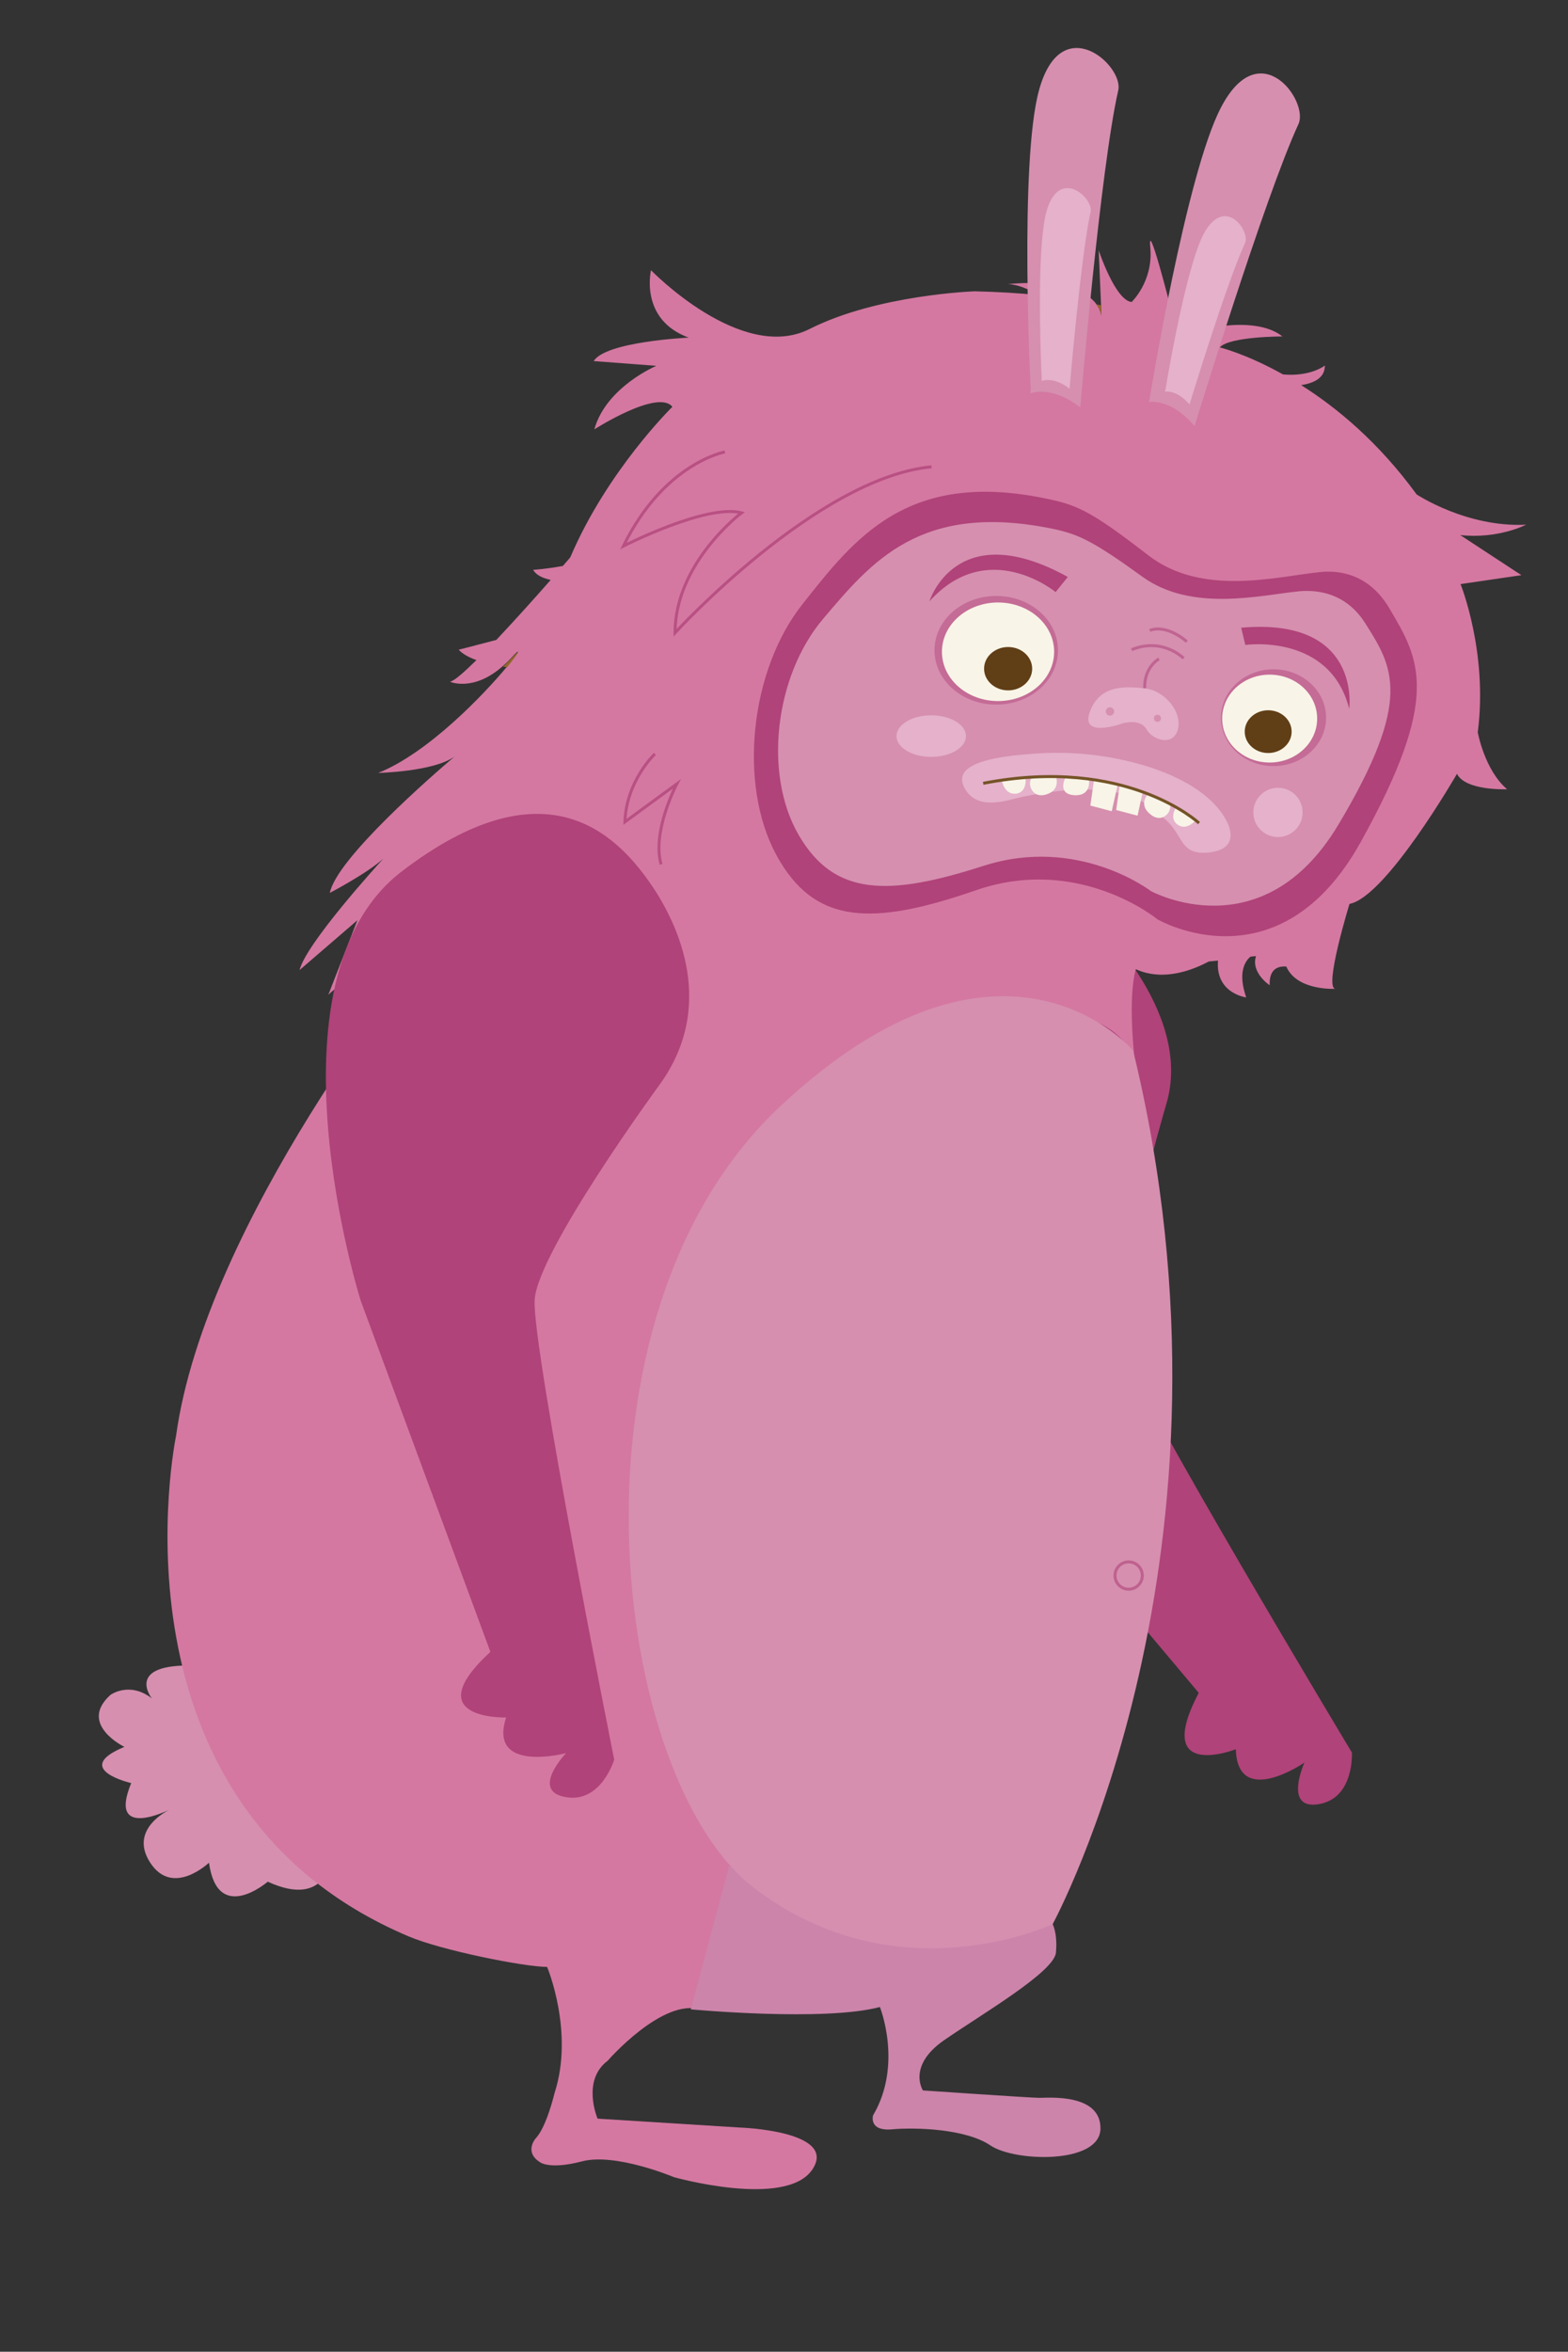 <?xml version="1.0" encoding="utf-8"?>
<!-- Generator: Adobe Illustrator 19.1.0, SVG Export Plug-In . SVG Version: 6.00 Build 0)  -->
<svg version="1.1" id="Layer_1" xmlns="http://www.w3.org/2000/svg" xmlns:xlink="http://www.w3.org/1999/xlink" x="0px" y="0px"
	 viewBox="0 0 528.2 792" style="enable-background:new 0 0 528.2 792;" xml:space="preserve">
<rect x="0" y="0" width="528.2" height="792" fill="#333333" stroke="none"/>
<style type="text/css">
	.st0{fill:#D68FAF;}
	.st1{fill:#B04379;}
	.st2{fill:#D478A1;}
	.st3{fill:#CC84AA;}
	.st4{fill:#93652B;}
	.st5{fill:#A06C30;}
	.st6{opacity:0.47;fill:#B04379;}
	.st7{fill:#F8F4E7;}
	.st8{fill:#603E16;}
	.st9{fill:#E5B1CB;}
	.st10{opacity:0.56;fill:none;stroke:#B04379;stroke-miterlimit:10;}
	.st11{opacity:0.75;fill:none;stroke:#B04379;stroke-miterlimit:10;}
	.st12{opacity:0.59;fill:none;stroke:#B04379;stroke-miterlimit:10;}
	.st13{fill:none;stroke:#745326;stroke-miterlimit:10;}
</style>
<path class="st0" d="M63.4,560.9l48.4,64.1c0,0-1.2,18.1-21.6,8.7c0,0-16.9,14.6-19.8-6.4c0,0-12.2,11.7-19.8,0s7-18.1,7-18.1
	s-21.6,11.1-13.4-8.7c0,0-20.4-4.7-2.3-12.2c0,0-15.7-7.6-4.7-17.5c0,0,6.4-4.7,14,1.2C51.1,572,42.4,560.9,63.4,560.9z"/>
<path class="st1" d="M392.8,372.1c0,0-19.5,66-14.9,81.5c4.6,15.4,77.5,136.6,77.5,136.6s0.9,15.4-11.2,17.4c-12,2-4.8-14-4.8-14
	s-22.5,15.5-23.1-4.5c0,0-28.2,11-12.5-19l-81.2-96.6c0,0-68.4-90.1-35.8-140.7s80.1-24.6,80.1-24.6S402.6,340.2,392.8,372.1z"/>
<path class="st2" d="M491.9,180.2c12.8,1.4,22.2-3.5,22.2-3.5c-20.1,1-36.9-10.2-36.9-10.2c-12.9-17.7-27-29.3-38.9-36.8
	c4.5-0.7,8-2.5,8-6.6c0,0-4.7,3.8-14.1,3c-12.5-7-21.3-9.1-21.3-9.1c3.2-3.7,21.1-3.7,21.1-3.7c-10-7.9-31.4-1.3-31.4-1.3
	c-0.8-7.1,14.8-15.6,14.8-15.6c-11.6-2.9-20.8,8.2-20.8,8.2s-8.2-32.4-7.1-21.1c1,11.3-6.3,18.2-6.3,18.2
	c-5.5-0.5-11.1-17.4-11.1-17.4l0.8,18.4l0.1,3.5c-0.3-1.5-0.9-2.7-1.7-3.8c-6.9-9.5-29.8-6.7-29.8-6.7c3.1,0,6.9,1.6,10.5,3.7
	c-6.7-0.7-13.9-1.1-21.6-1.3c0,0-32.8,1.1-55.7,12.7c-23,11.6-53.4-19.8-53.4-19.8s-4,16.6,12.7,22.7c0,0-28,1.3-32,7.9l21.1,1.6
	c0,0-16.9,7.1-20.9,21.4c0,0,21.4-13.7,26.3-7.6c0,0-21.9,21.4-34.4,50.7c0,0-0.9,1.1-2.5,2.9c-6.1,1.1-10,1.3-10,1.3
	c1,1.8,3.2,2.8,5.9,3.4c-4.9,5.6-11.9,13.4-18.3,20.2c-7.5,2-12.7,3.3-12.7,3.3c1.4,1.5,3.5,2.6,6,3.5c-4.1,4-7.3,6.9-8.9,7.3
	c0,0,7.9,3.5,17.8-5.3c0.9-0.8,1.8-1.6,2.7-2.6c3.8-4.2,2.8-2.1-1.3,2.8c-7.8,9.4-26.6,29.1-43.4,35.8c0,0,18.6-0.4,25.7-5.5
	c-7.2,6.1-39.7,34.3-42,45.9c0,0,12.3-6.4,18-11.5c-2.2,2.4-26,28.6-28.2,37.5l19.5-16.8l-9.8,25.1c0,0,20-18.6,31.2-13
	c0,0-72.5,89-82.5,161.6c0,0-26,124.3,78.3,168.5c11,4.7,39,10.3,46.7,10.3c0,0,9.2,21.9,2.5,42.5c0,0-2.7,11.5-6.4,15.3
	c0,0-3.9,4.5,1.4,7.9c0,0,3,2.7,14.2-0.2c11.3-3,31,5.3,31,5.3s37.6,10.6,46.6-2.5c8.9-13.1-24.3-14.2-24.3-14.2l-48-3
	c0,0-5.5-12.8,3.4-19.5c0,0,18.6-21.4,31.5-17.2c0,0,32.5,3.8,21.2-53.7c-11.3-57.5,1-93.4,1-93.4s17.2-42.8,21.6-46.2
	c4.4-3.4-10.4-37.8-10.4-37.8s-14.7-39.8-4-57.2c10.7-17.3,25.1-37.6,69.7-45.7c40.9-7.5,46.5,12.5,47.1,15.8
	c-0.4-3.3-2.5-22.4,0.2-32.2c9.5,4.3,19.5,0.1,24.6-2.6c1-0.1,2.1-0.2,3.1-0.3c-0.9,11.1,9.5,12.4,9.5,12.4
	c-2.8-8.1-0.6-12,1.4-13.7c0.7-0.1,1.3-0.2,1.9-0.2c-1.8,5.6,4.6,9.8,4.6,9.8c-0.2-5.5,2.8-6.5,5.6-6.3c3.6,8.3,16.6,7.5,16.6,7.5
	c-4.1,0,4.7-28.6,4.7-28.6c12.3-2.3,36.2-43.8,36.2-43.8c2.9,5.8,16.9,5.2,16.9,5.2c-7.6-6.4-9.9-19.2-9.9-19.2
	c3.5-26.9-5.8-49.9-5.8-49.9l20.5-3L491.9,180.2z M154,254.4c-0.2,0.2-0.4,0.3-0.6,0.5c0.4-0.3,0.7-0.6,1-0.8
	C154.2,254.2,154.1,254.3,154,254.4z"/>
<path class="st3" d="M232.7,676.7c0,0,45.1,4.2,63.7-0.8c0,0,7.8,19.4-2.3,36.5c0,0-1.6,5.4,6.4,4.7s24.8-0.2,33.1,5.4
	c8.2,5.6,36.9,6.4,37.1-5.6c0.2-12-17.7-10.4-20.5-10.4s-39.3-2.5-39.3-2.5s-5.4-8.2,7.1-16.9c12.6-8.7,37.1-23,37.7-29.5
	c0.6-6.5-1.1-9.6-1.1-9.6l-109-19.5L232.7,676.7z"/>
<path class="st4" d="M370.9,102.8c-0.5-0.1-1-0.2-1.6-0.3c0.8,1.1,1.4,2.4,1.7,3.8L370.9,102.8z"/>
<path class="st5" d="M268,255.7c-0.1,0.1-0.3,0.2-0.6,0.5c-0.2,0.2-0.4,0.3-0.6,0.5C267.5,256.2,267.9,255.8,268,255.7z"/>
<path class="st0" d="M381.7,353.8c0,0-43.8-51.9-119.2,19.1s-56.8,226-8.5,262.9c48.3,37,100.6,12.2,100.6,12.2
	S422.9,522.9,381.7,353.8z"/>
<path class="st4" d="M170.8,224.7c-0.5-0.1-0.9-0.1-1.4-0.2c0.9-0.8,1.8-1.6,2.7-2.6C176,217.7,174.9,219.7,170.8,224.7z"/>
<path class="st1" d="M468.1,205c10.1,17.1,17.6,29.5-9.8,78.7c-27.7,49.7-68.4,25.9-68.4,25.9s-26.4-21.8-61.1-9.8
	s-54.4,11.9-67.3-11.9s-8.8-62.2,8.8-84.4s35.5-46,83.9-35.2c9.2,2,14.5,4.7,32.6,18.7c18.1,14,43.1,7.2,57.5,5.7
	C451,191.9,461.2,193.2,468.1,205z"/>
<path class="st0" d="M459.9,209.9c9.3,14.7,16.3,25.5-9.1,67.9c-25.6,42.8-63.1,22.3-63.1,22.3s-24.4-18.8-56.4-8.5
	c-32,10.3-50.2,10.3-62.2-10.3c-12-20.5-8.1-53.6,8.1-72.8c16.3-19.2,32.8-39.6,77.5-30.4c8.5,1.8,13.4,4,30.1,16.1
	s39.8,6.2,53.1,4.9C444.1,198.6,453.5,199.8,459.9,209.9z"/>
<ellipse class="st6" cx="429" cy="241.7" rx="17.7" ry="16.3"/>
<ellipse class="st6" cx="335.6" cy="219" rx="20.8" ry="18.3"/>
<ellipse class="st7" cx="427.7" cy="242" rx="16" ry="14.8"/>
<ellipse class="st8" cx="427.2" cy="246.4" rx="7.9" ry="7.2"/>
<ellipse class="st7" cx="336.2" cy="219.5" rx="18.9" ry="16.6"/>
<ellipse class="st8" cx="339.6" cy="225.2" rx="8.1" ry="7.3"/>
<path class="st9" d="M378.2,243.6c0,0,5.8-1.8,8,2c2.2,3.8,9.1,5.8,10.6,0s-4.4-13.1-11.3-13.8c-6.9-0.7-15.1-1.1-18.4,8
	S378.2,243.6,378.2,243.6z"/>
<circle class="st0" cx="389.9" cy="241.9" r="1.2"/>
<circle class="st0" cx="373.9" cy="239.6" r="1.4"/>
<path class="st10" d="M390.4,221.9c0,0-5,2.7-4.8,9.9"/>
<path class="st10" d="M398.7,221.7c0,0-7-7.2-17.5-2.9"/>
<path class="st10" d="M399.8,216.1c0,0-6.5-6-12.5-3.8"/>
<circle class="st9" cx="430.5" cy="273.6" r="8.3"/>
<ellipse class="st9" cx="313.7" cy="247.9" rx="11.7" ry="7"/>
<path class="st9" d="M413.4,276.9c1.3,2.7,3.4,9.2-6.3,10.2c-9.7,1-8.4-5.8-14.4-11c-5.2-4.5-12.9-14.9-48.1-7.8
	c-4.8,1-14.9,5-19.4-2.4c-4.4-7.3,4.2-11.2,26.9-12.3C374.9,252.6,405.3,260.4,413.4,276.9z"/>
<path class="st7" d="M337.5,263c0,0,0.9,4.7,4.7,4.3c3.8-0.4,3.3-5.1,3.3-5.1L337.5,263z"/>
<path class="st7" d="M348.1,261.5l7.6,0c0,0,1.8,4.6-3.4,6.1C347.1,269.1,345.7,262.8,348.1,261.5z"/>
<path class="st7" d="M359.1,261.5l7.7,0.7c0,0,1.2,6-5,5.6C355.7,267.3,359.1,261.5,359.1,261.5z"/>
<path class="st1" d="M418.1,211.4l1.4,5.8c0,0,28.5-4.1,35,21.5C454.5,238.7,458.8,207.8,418.1,211.4z"/>
<path class="st1" d="M359.7,194.3l-4.1,5.1c0,0-22.7-18.8-42.5,3.1C313.1,202.5,322,173.5,359.7,194.3z"/>
<path class="st1" d="M221.6,366.1c0,0-40.6,55.6-41.5,71.7c-0.9,16.1,26.8,154.8,26.8,154.8s-4.4,14.8-16.4,12.6
	c-12-2.1,0.2-14.8,0.2-14.8s-26.4,7-20.2-12c0,0-30.3,0.9-5.3-22.1L121.5,438c0,0-34-107.9,13.8-144.5s71.7-13.3,83.7,3.9
	C228.8,311.5,241.6,339.4,221.6,366.1z"/>
<path class="st11" d="M244.2,152.2c0,0-20.5,3.7-34.2,31.7c0,0,28-14.3,39.8-11.2c0,0-22.4,16.8-22.4,40.4c0,0,47.8-52.2,86.4-55.9"
	/>
<path class="st11" d="M220.6,253.9c0,0-9.6,9-10.1,22.9L228,264c0,0-8.5,16-5.3,27.1"/>
<circle class="st12" cx="380.2" cy="530.6" r="4.6"/>
<polygon class="st7" points="368.5,262.9 367.3,271.3 374.5,273.2 376.5,264.3 "/>
<polygon class="st7" points="377.2,264.4 376,272.8 383.2,274.7 384.9,266.9 "/>
<path class="st7" d="M402.9,276.1c0,0-3,3.8-6.1,1.7c-3.2-2.1-0.6-6-0.6-6L402.9,276.1z"/>
<path class="st7" d="M393.8,270.3l-7.1-2.9c0,0-3.4,3.6,0.9,6.9C391.9,277.8,395.5,272.5,393.8,270.3z"/>
<path class="st13" d="M403.9,277.2c0,0-24.4-22.8-72.7-13.4"/>
<path class="st0" d="M347.1,132.5c0,0,6.8-3,16.8,4.7c0,0,6.8-80.5,12.8-106.8c1.9-8.3-19.2-27.4-26.7,0
	c-6.7,24.3-2.8,100.7-2.8,100.7L347.1,132.5z"/>
<path class="st9" d="M350.9,128.3c0,0,3.8-1.7,9.4,2.6c0,0,3.8-44.9,7.1-59.6c1-4.6-10.7-15.3-14.9,0c-3.7,13.6-1.6,56.2-1.6,56.2
	L350.9,128.3z"/>
<path class="st0" d="M387,135.4c0,0,7.3-1.5,15.4,8.1c0,0,23.7-77.3,35-101.7c3.6-7.7-13-30.8-26.1-5.6c-11.7,22.3-24,97.9-24,97.9
	L387,135.4z"/>
<path class="st9" d="M392.4,131.9c0,0,3.9-0.8,8.3,4.3c0,0,12.6-41.3,18.7-54.3c1.9-4.1-6.9-16.4-14-3
	c-6.2,11.9-12.8,52.3-12.8,52.3L392.4,131.9z"/>
</svg>
